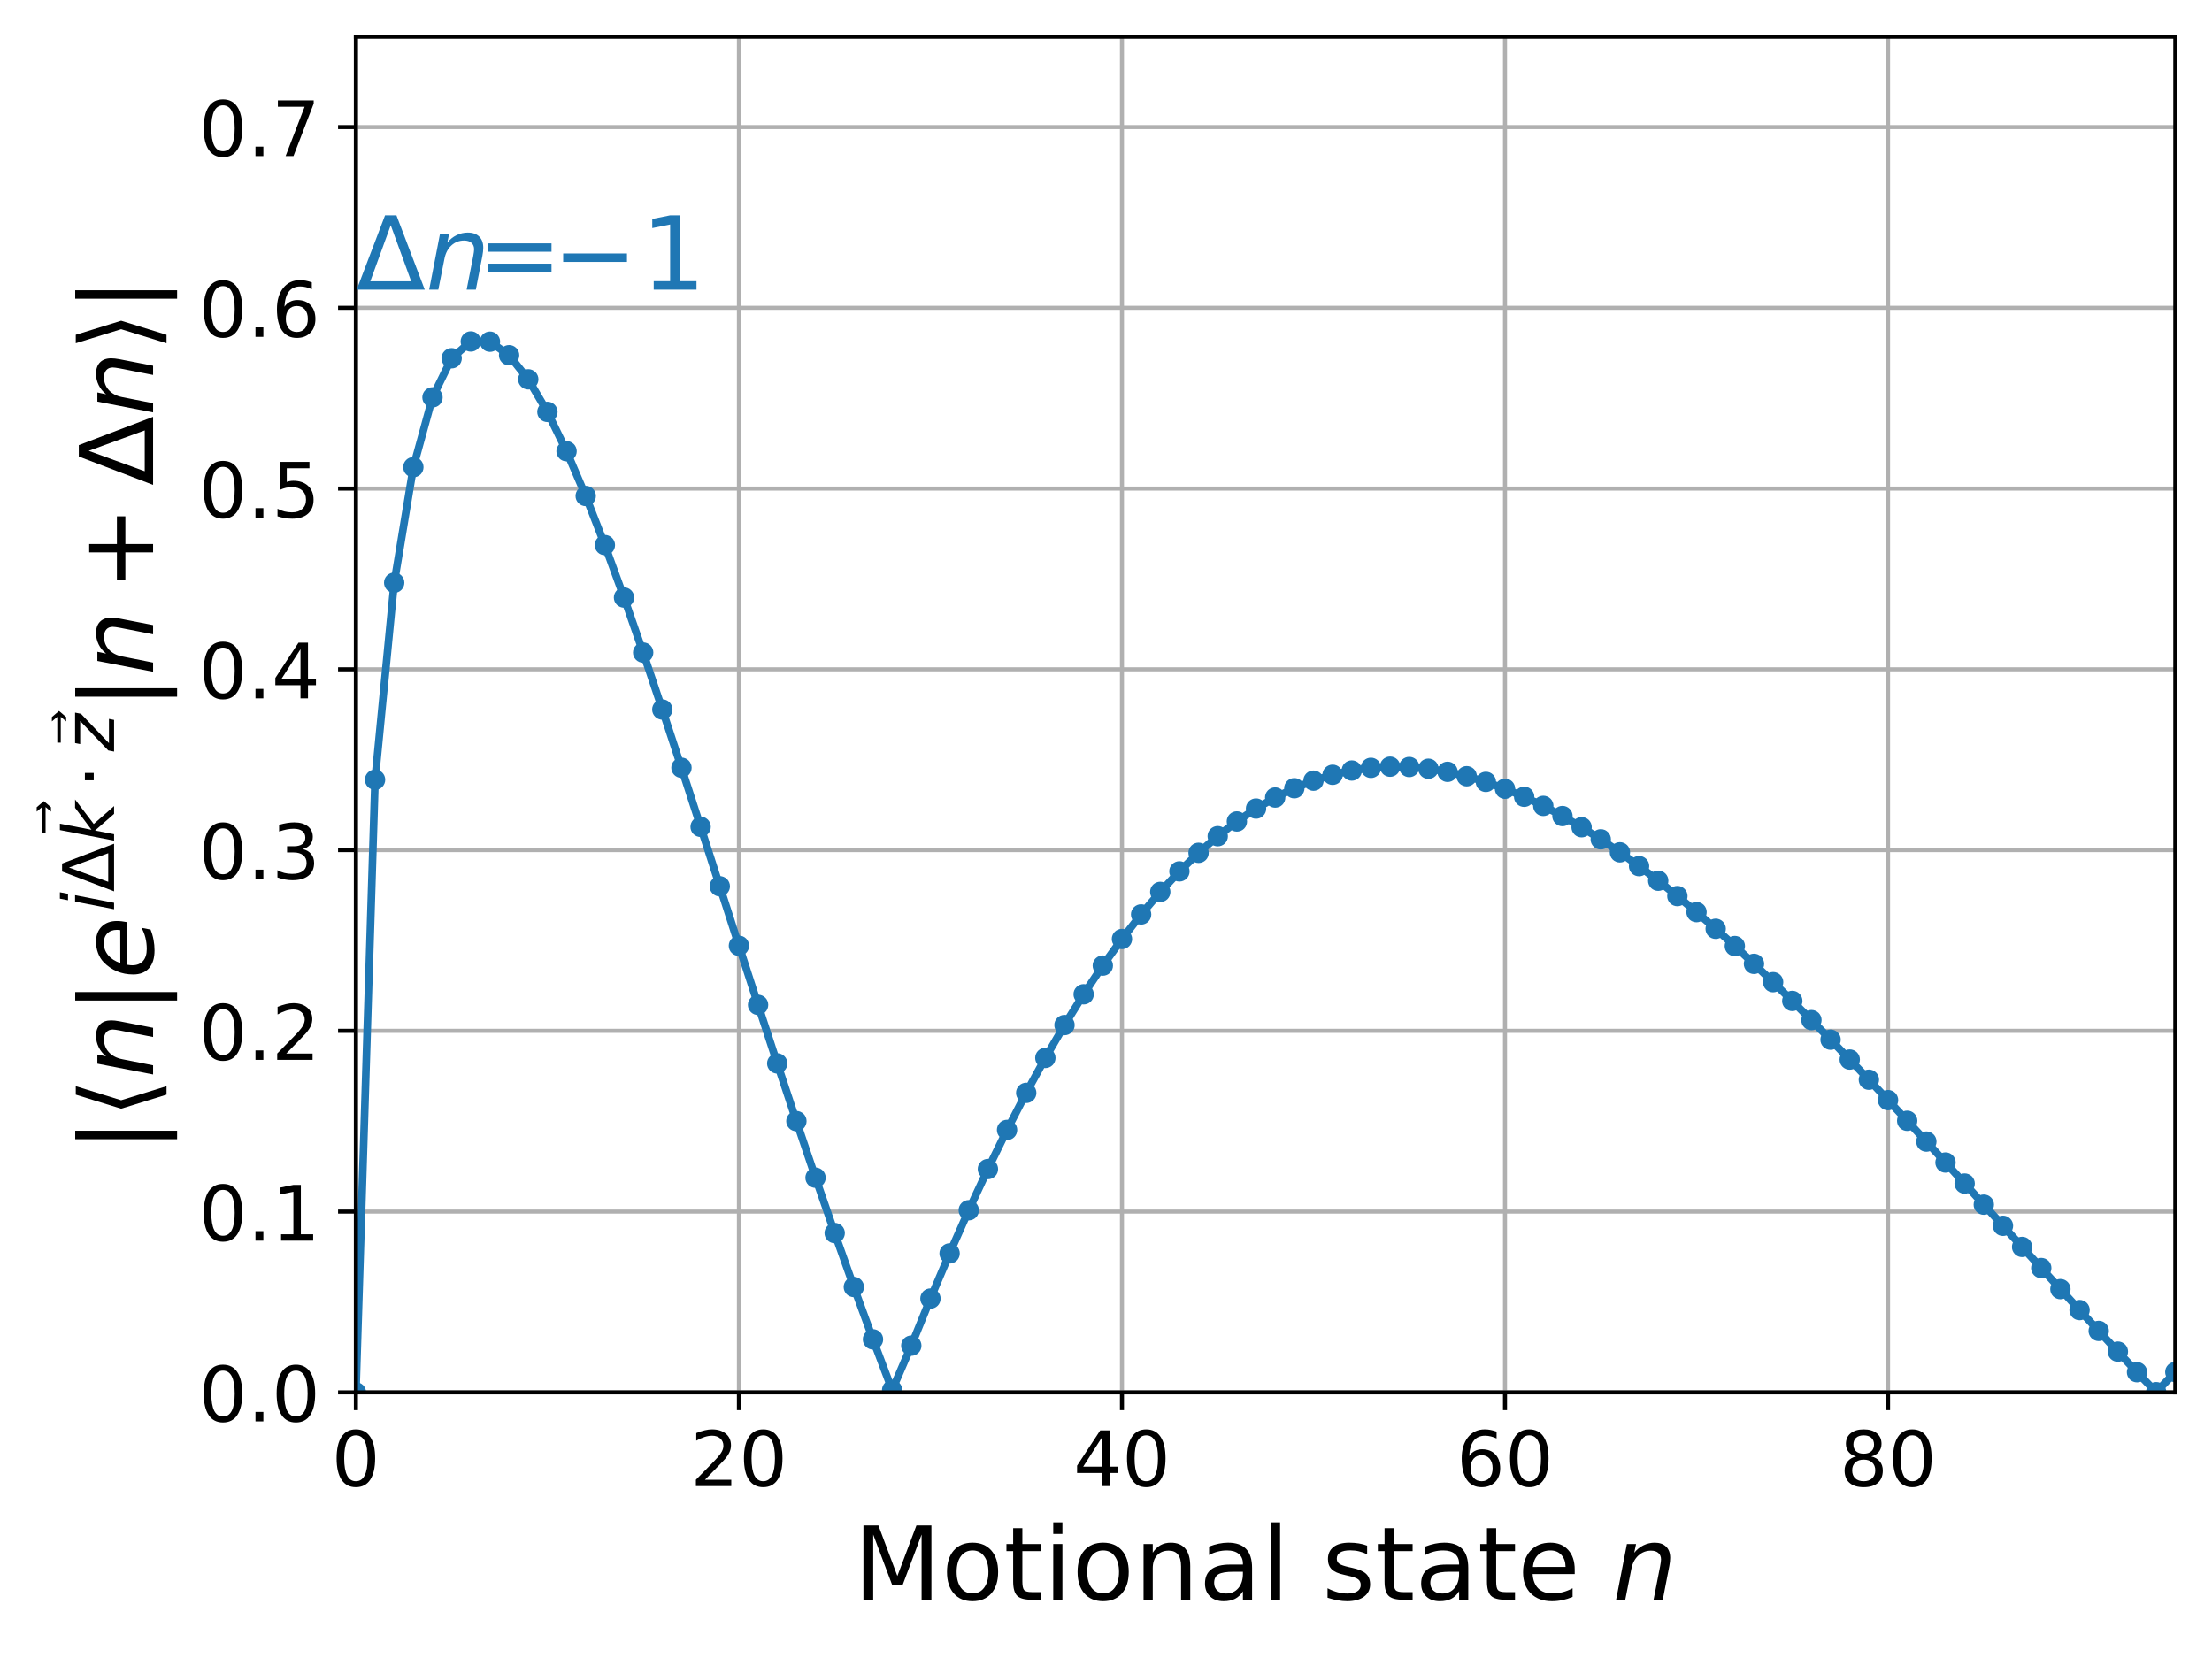 <?xml version="1.0" encoding="utf-8" standalone="no"?>
<!DOCTYPE svg PUBLIC "-//W3C//DTD SVG 1.1//EN"
  "http://www.w3.org/Graphics/SVG/1.1/DTD/svg11.dtd">
<!-- Created with matplotlib (https://matplotlib.org/) -->
<svg height="325.385pt" version="1.1" viewBox="0 0 434.175 325.385" width="434.175pt" xmlns="http://www.w3.org/2000/svg" xmlns:xlink="http://www.w3.org/1999/xlink">
 <defs>
  <style type="text/css">
*{stroke-linecap:butt;stroke-linejoin:round;}
  </style>
 </defs>
 <g id="figure_1">
  <g id="patch_1">
   <path d="M 0 325.385 
L 434.175 325.385 
L 434.175 0 
L 0 0 
z
" style="fill:none;"/>
  </g>
  <g id="axes_1">
   <g id="patch_2">
    <path d="M 69.855 273.312 
L 426.975 273.312 
L 426.975 7.2 
L 69.855 7.2 
z
" style="fill:none;"/>
   </g>
   <g id="matplotlib.axis_1">
    <g id="xtick_1">
     <g id="line2d_1">
      <path clip-path="url(#pfb33872a22)" d="M 69.855 273.312 
L 69.855 7.2 
" style="fill:none;stroke:#b0b0b0;stroke-linecap:square;stroke-width:0.8;"/>
     </g>
     <g id="line2d_2">
      <defs>
       <path d="M 0 0 
L 0 3.5 
" id="m005f0a59be" style="stroke:#000000;stroke-width:0.8;"/>
      </defs>
      <g>
       <use style="stroke:#000000;stroke-width:0.8;" x="69.855" xlink:href="#m005f0a59be" y="273.312"/>
      </g>
     </g>
     <g id="text_1">
      <!-- 0 -->
      <defs>
       <path d="M 31.781 66.406 
Q 24.172 66.406 20.328 58.906 
Q 16.5 51.422 16.5 36.375 
Q 16.5 21.391 20.328 13.891 
Q 24.172 6.391 31.781 6.391 
Q 39.453 6.391 43.281 13.891 
Q 47.125 21.391 47.125 36.375 
Q 47.125 51.422 43.281 58.906 
Q 39.453 66.406 31.781 66.406 
z
M 31.781 74.219 
Q 44.047 74.219 50.516 64.516 
Q 56.984 54.828 56.984 36.375 
Q 56.984 17.969 50.516 8.266 
Q 44.047 -1.422 31.781 -1.422 
Q 19.531 -1.422 13.062 8.266 
Q 6.594 17.969 6.594 36.375 
Q 6.594 54.828 13.062 64.516 
Q 19.531 74.219 31.781 74.219 
z
" id="DejaVuSans-48"/>
      </defs>
      <g transform="translate(65.083 291.71)scale(0.15 -0.15)">
       <use xlink:href="#DejaVuSans-48"/>
      </g>
     </g>
    </g>
    <g id="xtick_2">
     <g id="line2d_3">
      <path clip-path="url(#pfb33872a22)" d="M 145.038 273.312 
L 145.038 7.2 
" style="fill:none;stroke:#b0b0b0;stroke-linecap:square;stroke-width:0.8;"/>
     </g>
     <g id="line2d_4">
      <g>
       <use style="stroke:#000000;stroke-width:0.8;" x="145.038" xlink:href="#m005f0a59be" y="273.312"/>
      </g>
     </g>
     <g id="text_2">
      <!-- 20 -->
      <defs>
       <path d="M 19.188 8.297 
L 53.609 8.297 
L 53.609 0 
L 7.328 0 
L 7.328 8.297 
Q 12.938 14.109 22.625 23.891 
Q 32.328 33.688 34.812 36.531 
Q 39.547 41.844 41.422 45.531 
Q 43.312 49.219 43.312 52.781 
Q 43.312 58.594 39.234 62.25 
Q 35.156 65.922 28.609 65.922 
Q 23.969 65.922 18.812 64.312 
Q 13.672 62.703 7.812 59.422 
L 7.812 69.391 
Q 13.766 71.781 18.938 73 
Q 24.125 74.219 28.422 74.219 
Q 39.75 74.219 46.484 68.547 
Q 53.219 62.891 53.219 53.422 
Q 53.219 48.922 51.531 44.891 
Q 49.859 40.875 45.406 35.406 
Q 44.188 33.984 37.641 27.219 
Q 31.109 20.453 19.188 8.297 
z
" id="DejaVuSans-50"/>
      </defs>
      <g transform="translate(135.494 291.71)scale(0.15 -0.15)">
       <use xlink:href="#DejaVuSans-50"/>
       <use x="63.623" xlink:href="#DejaVuSans-48"/>
      </g>
     </g>
    </g>
    <g id="xtick_3">
     <g id="line2d_5">
      <path clip-path="url(#pfb33872a22)" d="M 220.221 273.312 
L 220.221 7.2 
" style="fill:none;stroke:#b0b0b0;stroke-linecap:square;stroke-width:0.8;"/>
     </g>
     <g id="line2d_6">
      <g>
       <use style="stroke:#000000;stroke-width:0.8;" x="220.221" xlink:href="#m005f0a59be" y="273.312"/>
      </g>
     </g>
     <g id="text_3">
      <!-- 40 -->
      <defs>
       <path d="M 37.797 64.312 
L 12.891 25.391 
L 37.797 25.391 
z
M 35.203 72.906 
L 47.609 72.906 
L 47.609 25.391 
L 58.016 25.391 
L 58.016 17.188 
L 47.609 17.188 
L 47.609 0 
L 37.797 0 
L 37.797 17.188 
L 4.891 17.188 
L 4.891 26.703 
z
" id="DejaVuSans-52"/>
      </defs>
      <g transform="translate(210.677 291.71)scale(0.15 -0.15)">
       <use xlink:href="#DejaVuSans-52"/>
       <use x="63.623" xlink:href="#DejaVuSans-48"/>
      </g>
     </g>
    </g>
    <g id="xtick_4">
     <g id="line2d_7">
      <path clip-path="url(#pfb33872a22)" d="M 295.404 273.312 
L 295.404 7.2 
" style="fill:none;stroke:#b0b0b0;stroke-linecap:square;stroke-width:0.8;"/>
     </g>
     <g id="line2d_8">
      <g>
       <use style="stroke:#000000;stroke-width:0.8;" x="295.404" xlink:href="#m005f0a59be" y="273.312"/>
      </g>
     </g>
     <g id="text_4">
      <!-- 60 -->
      <defs>
       <path d="M 33.016 40.375 
Q 26.375 40.375 22.484 35.828 
Q 18.609 31.297 18.609 23.391 
Q 18.609 15.531 22.484 10.953 
Q 26.375 6.391 33.016 6.391 
Q 39.656 6.391 43.531 10.953 
Q 47.406 15.531 47.406 23.391 
Q 47.406 31.297 43.531 35.828 
Q 39.656 40.375 33.016 40.375 
z
M 52.594 71.297 
L 52.594 62.312 
Q 48.875 64.062 45.094 64.984 
Q 41.312 65.922 37.594 65.922 
Q 27.828 65.922 22.672 59.328 
Q 17.531 52.734 16.797 39.406 
Q 19.672 43.656 24.016 45.922 
Q 28.375 48.188 33.594 48.188 
Q 44.578 48.188 50.953 41.516 
Q 57.328 34.859 57.328 23.391 
Q 57.328 12.156 50.688 5.359 
Q 44.047 -1.422 33.016 -1.422 
Q 20.359 -1.422 13.672 8.266 
Q 6.984 17.969 6.984 36.375 
Q 6.984 53.656 15.188 63.938 
Q 23.391 74.219 37.203 74.219 
Q 40.922 74.219 44.703 73.484 
Q 48.484 72.75 52.594 71.297 
z
" id="DejaVuSans-54"/>
      </defs>
      <g transform="translate(285.86 291.71)scale(0.15 -0.15)">
       <use xlink:href="#DejaVuSans-54"/>
       <use x="63.623" xlink:href="#DejaVuSans-48"/>
      </g>
     </g>
    </g>
    <g id="xtick_5">
     <g id="line2d_9">
      <path clip-path="url(#pfb33872a22)" d="M 370.587 273.312 
L 370.587 7.2 
" style="fill:none;stroke:#b0b0b0;stroke-linecap:square;stroke-width:0.8;"/>
     </g>
     <g id="line2d_10">
      <g>
       <use style="stroke:#000000;stroke-width:0.8;" x="370.587" xlink:href="#m005f0a59be" y="273.312"/>
      </g>
     </g>
     <g id="text_5">
      <!-- 80 -->
      <defs>
       <path d="M 31.781 34.625 
Q 24.75 34.625 20.719 30.859 
Q 16.703 27.094 16.703 20.516 
Q 16.703 13.922 20.719 10.156 
Q 24.75 6.391 31.781 6.391 
Q 38.812 6.391 42.859 10.172 
Q 46.922 13.969 46.922 20.516 
Q 46.922 27.094 42.891 30.859 
Q 38.875 34.625 31.781 34.625 
z
M 21.922 38.812 
Q 15.578 40.375 12.031 44.719 
Q 8.5 49.078 8.5 55.328 
Q 8.5 64.062 14.719 69.141 
Q 20.953 74.219 31.781 74.219 
Q 42.672 74.219 48.875 69.141 
Q 55.078 64.062 55.078 55.328 
Q 55.078 49.078 51.531 44.719 
Q 48 40.375 41.703 38.812 
Q 48.828 37.156 52.797 32.312 
Q 56.781 27.484 56.781 20.516 
Q 56.781 9.906 50.312 4.234 
Q 43.844 -1.422 31.781 -1.422 
Q 19.734 -1.422 13.25 4.234 
Q 6.781 9.906 6.781 20.516 
Q 6.781 27.484 10.781 32.312 
Q 14.797 37.156 21.922 38.812 
z
M 18.312 54.391 
Q 18.312 48.734 21.844 45.562 
Q 25.391 42.391 31.781 42.391 
Q 38.141 42.391 41.719 45.562 
Q 45.312 48.734 45.312 54.391 
Q 45.312 60.062 41.719 63.234 
Q 38.141 66.406 31.781 66.406 
Q 25.391 66.406 21.844 63.234 
Q 18.312 60.062 18.312 54.391 
z
" id="DejaVuSans-56"/>
      </defs>
      <g transform="translate(361.044 291.71)scale(0.15 -0.15)">
       <use xlink:href="#DejaVuSans-56"/>
       <use x="63.623" xlink:href="#DejaVuSans-48"/>
      </g>
     </g>
    </g>
    <g id="text_6">
     <!-- Motional state $n$ -->
     <defs>
      <path d="M 9.812 72.906 
L 24.516 72.906 
L 43.109 23.297 
L 61.812 72.906 
L 76.516 72.906 
L 76.516 0 
L 66.891 0 
L 66.891 64.016 
L 48.094 14.016 
L 38.188 14.016 
L 19.391 64.016 
L 19.391 0 
L 9.812 0 
z
" id="DejaVuSans-77"/>
      <path d="M 30.609 48.391 
Q 23.391 48.391 19.188 42.75 
Q 14.984 37.109 14.984 27.297 
Q 14.984 17.484 19.156 11.844 
Q 23.344 6.203 30.609 6.203 
Q 37.797 6.203 41.984 11.859 
Q 46.188 17.531 46.188 27.297 
Q 46.188 37.016 41.984 42.703 
Q 37.797 48.391 30.609 48.391 
z
M 30.609 56 
Q 42.328 56 49.016 48.375 
Q 55.719 40.766 55.719 27.297 
Q 55.719 13.875 49.016 6.219 
Q 42.328 -1.422 30.609 -1.422 
Q 18.844 -1.422 12.172 6.219 
Q 5.516 13.875 5.516 27.297 
Q 5.516 40.766 12.172 48.375 
Q 18.844 56 30.609 56 
z
" id="DejaVuSans-111"/>
      <path d="M 18.312 70.219 
L 18.312 54.688 
L 36.812 54.688 
L 36.812 47.703 
L 18.312 47.703 
L 18.312 18.016 
Q 18.312 11.328 20.141 9.422 
Q 21.969 7.516 27.594 7.516 
L 36.812 7.516 
L 36.812 0 
L 27.594 0 
Q 17.188 0 13.234 3.875 
Q 9.281 7.766 9.281 18.016 
L 9.281 47.703 
L 2.688 47.703 
L 2.688 54.688 
L 9.281 54.688 
L 9.281 70.219 
z
" id="DejaVuSans-116"/>
      <path d="M 9.422 54.688 
L 18.406 54.688 
L 18.406 0 
L 9.422 0 
z
M 9.422 75.984 
L 18.406 75.984 
L 18.406 64.594 
L 9.422 64.594 
z
" id="DejaVuSans-105"/>
      <path d="M 54.891 33.016 
L 54.891 0 
L 45.906 0 
L 45.906 32.719 
Q 45.906 40.484 42.875 44.328 
Q 39.844 48.188 33.797 48.188 
Q 26.516 48.188 22.312 43.547 
Q 18.109 38.922 18.109 30.906 
L 18.109 0 
L 9.078 0 
L 9.078 54.688 
L 18.109 54.688 
L 18.109 46.188 
Q 21.344 51.125 25.703 53.562 
Q 30.078 56 35.797 56 
Q 45.219 56 50.047 50.172 
Q 54.891 44.344 54.891 33.016 
z
" id="DejaVuSans-110"/>
      <path d="M 34.281 27.484 
Q 23.391 27.484 19.188 25 
Q 14.984 22.516 14.984 16.5 
Q 14.984 11.719 18.141 8.906 
Q 21.297 6.109 26.703 6.109 
Q 34.188 6.109 38.703 11.406 
Q 43.219 16.703 43.219 25.484 
L 43.219 27.484 
z
M 52.203 31.203 
L 52.203 0 
L 43.219 0 
L 43.219 8.297 
Q 40.141 3.328 35.547 0.953 
Q 30.953 -1.422 24.312 -1.422 
Q 15.922 -1.422 10.953 3.297 
Q 6 8.016 6 15.922 
Q 6 25.141 12.172 29.828 
Q 18.359 34.516 30.609 34.516 
L 43.219 34.516 
L 43.219 35.406 
Q 43.219 41.609 39.141 45 
Q 35.062 48.391 27.688 48.391 
Q 23 48.391 18.547 47.266 
Q 14.109 46.141 10.016 43.891 
L 10.016 52.203 
Q 14.938 54.109 19.578 55.047 
Q 24.219 56 28.609 56 
Q 40.484 56 46.344 49.844 
Q 52.203 43.703 52.203 31.203 
z
" id="DejaVuSans-97"/>
      <path d="M 9.422 75.984 
L 18.406 75.984 
L 18.406 0 
L 9.422 0 
z
" id="DejaVuSans-108"/>
      <path id="DejaVuSans-32"/>
      <path d="M 44.281 53.078 
L 44.281 44.578 
Q 40.484 46.531 36.375 47.5 
Q 32.281 48.484 27.875 48.484 
Q 21.188 48.484 17.844 46.438 
Q 14.5 44.391 14.5 40.281 
Q 14.5 37.156 16.891 35.375 
Q 19.281 33.594 26.516 31.984 
L 29.594 31.297 
Q 39.156 29.25 43.188 25.516 
Q 47.219 21.781 47.219 15.094 
Q 47.219 7.469 41.188 3.016 
Q 35.156 -1.422 24.609 -1.422 
Q 20.219 -1.422 15.453 -0.562 
Q 10.688 0.297 5.422 2 
L 5.422 11.281 
Q 10.406 8.688 15.234 7.391 
Q 20.062 6.109 24.812 6.109 
Q 31.156 6.109 34.562 8.281 
Q 37.984 10.453 37.984 14.406 
Q 37.984 18.062 35.516 20.016 
Q 33.062 21.969 24.703 23.781 
L 21.578 24.516 
Q 13.234 26.266 9.516 29.906 
Q 5.812 33.547 5.812 39.891 
Q 5.812 47.609 11.281 51.797 
Q 16.75 56 26.812 56 
Q 31.781 56 36.172 55.266 
Q 40.578 54.547 44.281 53.078 
z
" id="DejaVuSans-115"/>
      <path d="M 56.203 29.594 
L 56.203 25.203 
L 14.891 25.203 
Q 15.484 15.922 20.484 11.062 
Q 25.484 6.203 34.422 6.203 
Q 39.594 6.203 44.453 7.469 
Q 49.312 8.734 54.109 11.281 
L 54.109 2.781 
Q 49.266 0.734 44.188 -0.344 
Q 39.109 -1.422 33.891 -1.422 
Q 20.797 -1.422 13.156 6.188 
Q 5.516 13.812 5.516 26.812 
Q 5.516 40.234 12.766 48.109 
Q 20.016 56 32.328 56 
Q 43.359 56 49.781 48.891 
Q 56.203 41.797 56.203 29.594 
z
M 47.219 32.234 
Q 47.125 39.594 43.094 43.984 
Q 39.062 48.391 32.422 48.391 
Q 24.906 48.391 20.391 44.141 
Q 15.875 39.891 15.188 32.172 
z
" id="DejaVuSans-101"/>
      <path d="M 55.719 33.016 
L 49.312 0 
L 40.281 0 
L 46.688 32.672 
Q 47.125 34.969 47.359 36.719 
Q 47.609 38.484 47.609 39.5 
Q 47.609 43.609 45.016 45.891 
Q 42.438 48.188 37.797 48.188 
Q 30.562 48.188 25.344 43.375 
Q 20.125 38.578 18.5 30.328 
L 12.5 0 
L 3.516 0 
L 14.109 54.688 
L 23.094 54.688 
L 21.297 46.094 
Q 25.047 50.828 30.312 53.406 
Q 35.594 56 41.406 56 
Q 48.641 56 52.609 52.094 
Q 56.594 48.188 56.594 41.109 
Q 56.594 39.359 56.375 37.359 
Q 56.156 35.359 55.719 33.016 
z
" id="DejaVuSans-Oblique-110"/>
     </defs>
     <g transform="translate(167.515 314.026)scale(0.2 -0.2)">
      <use transform="translate(0 0.016)" xlink:href="#DejaVuSans-77"/>
      <use transform="translate(86.279 0.016)" xlink:href="#DejaVuSans-111"/>
      <use transform="translate(147.461 0.016)" xlink:href="#DejaVuSans-116"/>
      <use transform="translate(186.67 0.016)" xlink:href="#DejaVuSans-105"/>
      <use transform="translate(214.453 0.016)" xlink:href="#DejaVuSans-111"/>
      <use transform="translate(275.635 0.016)" xlink:href="#DejaVuSans-110"/>
      <use transform="translate(339.014 0.016)" xlink:href="#DejaVuSans-97"/>
      <use transform="translate(400.293 0.016)" xlink:href="#DejaVuSans-108"/>
      <use transform="translate(428.076 0.016)" xlink:href="#DejaVuSans-32"/>
      <use transform="translate(459.863 0.016)" xlink:href="#DejaVuSans-115"/>
      <use transform="translate(511.963 0.016)" xlink:href="#DejaVuSans-116"/>
      <use transform="translate(551.172 0.016)" xlink:href="#DejaVuSans-97"/>
      <use transform="translate(612.451 0.016)" xlink:href="#DejaVuSans-116"/>
      <use transform="translate(651.66 0.016)" xlink:href="#DejaVuSans-101"/>
      <use transform="translate(713.184 0.016)" xlink:href="#DejaVuSans-32"/>
      <use transform="translate(744.971 0.016)" xlink:href="#DejaVuSans-Oblique-110"/>
     </g>
    </g>
   </g>
   <g id="matplotlib.axis_2">
    <g id="ytick_1">
     <g id="line2d_11">
      <path clip-path="url(#pfb33872a22)" d="M 69.855 273.312 
L 426.975 273.312 
" style="fill:none;stroke:#b0b0b0;stroke-linecap:square;stroke-width:0.8;"/>
     </g>
     <g id="line2d_12">
      <defs>
       <path d="M 0 0 
L -3.5 0 
" id="mc3ce260a5b" style="stroke:#000000;stroke-width:0.8;"/>
      </defs>
      <g>
       <use style="stroke:#000000;stroke-width:0.8;" x="69.855" xlink:href="#mc3ce260a5b" y="273.312"/>
      </g>
     </g>
     <g id="text_7">
      <!-- 0.0 -->
      <defs>
       <path d="M 10.688 12.406 
L 21 12.406 
L 21 0 
L 10.688 0 
z
" id="DejaVuSans-46"/>
      </defs>
      <g transform="translate(39 279.011)scale(0.15 -0.15)">
       <use xlink:href="#DejaVuSans-48"/>
       <use x="63.623" xlink:href="#DejaVuSans-46"/>
       <use x="95.41" xlink:href="#DejaVuSans-48"/>
      </g>
     </g>
    </g>
    <g id="ytick_2">
     <g id="line2d_13">
      <path clip-path="url(#pfb33872a22)" d="M 69.855 237.83 
L 426.975 237.83 
" style="fill:none;stroke:#b0b0b0;stroke-linecap:square;stroke-width:0.8;"/>
     </g>
     <g id="line2d_14">
      <g>
       <use style="stroke:#000000;stroke-width:0.8;" x="69.855" xlink:href="#mc3ce260a5b" y="237.83"/>
      </g>
     </g>
     <g id="text_8">
      <!-- 0.1 -->
      <defs>
       <path d="M 12.406 8.297 
L 28.516 8.297 
L 28.516 63.922 
L 10.984 60.406 
L 10.984 69.391 
L 28.422 72.906 
L 38.281 72.906 
L 38.281 8.297 
L 54.391 8.297 
L 54.391 0 
L 12.406 0 
z
" id="DejaVuSans-49"/>
      </defs>
      <g transform="translate(39 243.529)scale(0.15 -0.15)">
       <use xlink:href="#DejaVuSans-48"/>
       <use x="63.623" xlink:href="#DejaVuSans-46"/>
       <use x="95.41" xlink:href="#DejaVuSans-49"/>
      </g>
     </g>
    </g>
    <g id="ytick_3">
     <g id="line2d_15">
      <path clip-path="url(#pfb33872a22)" d="M 69.855 202.349 
L 426.975 202.349 
" style="fill:none;stroke:#b0b0b0;stroke-linecap:square;stroke-width:0.8;"/>
     </g>
     <g id="line2d_16">
      <g>
       <use style="stroke:#000000;stroke-width:0.8;" x="69.855" xlink:href="#mc3ce260a5b" y="202.349"/>
      </g>
     </g>
     <g id="text_9">
      <!-- 0.2 -->
      <g transform="translate(39 208.048)scale(0.15 -0.15)">
       <use xlink:href="#DejaVuSans-48"/>
       <use x="63.623" xlink:href="#DejaVuSans-46"/>
       <use x="95.41" xlink:href="#DejaVuSans-50"/>
      </g>
     </g>
    </g>
    <g id="ytick_4">
     <g id="line2d_17">
      <path clip-path="url(#pfb33872a22)" d="M 69.855 166.867 
L 426.975 166.867 
" style="fill:none;stroke:#b0b0b0;stroke-linecap:square;stroke-width:0.8;"/>
     </g>
     <g id="line2d_18">
      <g>
       <use style="stroke:#000000;stroke-width:0.8;" x="69.855" xlink:href="#mc3ce260a5b" y="166.867"/>
      </g>
     </g>
     <g id="text_10">
      <!-- 0.3 -->
      <defs>
       <path d="M 40.578 39.312 
Q 47.656 37.797 51.625 33 
Q 55.609 28.219 55.609 21.188 
Q 55.609 10.406 48.188 4.484 
Q 40.766 -1.422 27.094 -1.422 
Q 22.516 -1.422 17.656 -0.516 
Q 12.797 0.391 7.625 2.203 
L 7.625 11.719 
Q 11.719 9.328 16.594 8.109 
Q 21.484 6.891 26.812 6.891 
Q 36.078 6.891 40.938 10.547 
Q 45.797 14.203 45.797 21.188 
Q 45.797 27.641 41.281 31.266 
Q 36.766 34.906 28.719 34.906 
L 20.219 34.906 
L 20.219 43.016 
L 29.109 43.016 
Q 36.375 43.016 40.234 45.922 
Q 44.094 48.828 44.094 54.297 
Q 44.094 59.906 40.109 62.906 
Q 36.141 65.922 28.719 65.922 
Q 24.656 65.922 20.016 65.031 
Q 15.375 64.156 9.812 62.312 
L 9.812 71.094 
Q 15.438 72.656 20.344 73.438 
Q 25.25 74.219 29.594 74.219 
Q 40.828 74.219 47.359 69.109 
Q 53.906 64.016 53.906 55.328 
Q 53.906 49.266 50.438 45.094 
Q 46.969 40.922 40.578 39.312 
z
" id="DejaVuSans-51"/>
      </defs>
      <g transform="translate(39 172.566)scale(0.15 -0.15)">
       <use xlink:href="#DejaVuSans-48"/>
       <use x="63.623" xlink:href="#DejaVuSans-46"/>
       <use x="95.41" xlink:href="#DejaVuSans-51"/>
      </g>
     </g>
    </g>
    <g id="ytick_5">
     <g id="line2d_19">
      <path clip-path="url(#pfb33872a22)" d="M 69.855 131.386 
L 426.975 131.386 
" style="fill:none;stroke:#b0b0b0;stroke-linecap:square;stroke-width:0.8;"/>
     </g>
     <g id="line2d_20">
      <g>
       <use style="stroke:#000000;stroke-width:0.8;" x="69.855" xlink:href="#mc3ce260a5b" y="131.386"/>
      </g>
     </g>
     <g id="text_11">
      <!-- 0.4 -->
      <g transform="translate(39 137.084)scale(0.15 -0.15)">
       <use xlink:href="#DejaVuSans-48"/>
       <use x="63.623" xlink:href="#DejaVuSans-46"/>
       <use x="95.41" xlink:href="#DejaVuSans-52"/>
      </g>
     </g>
    </g>
    <g id="ytick_6">
     <g id="line2d_21">
      <path clip-path="url(#pfb33872a22)" d="M 69.855 95.904 
L 426.975 95.904 
" style="fill:none;stroke:#b0b0b0;stroke-linecap:square;stroke-width:0.8;"/>
     </g>
     <g id="line2d_22">
      <g>
       <use style="stroke:#000000;stroke-width:0.8;" x="69.855" xlink:href="#mc3ce260a5b" y="95.904"/>
      </g>
     </g>
     <g id="text_12">
      <!-- 0.5 -->
      <defs>
       <path d="M 10.797 72.906 
L 49.516 72.906 
L 49.516 64.594 
L 19.828 64.594 
L 19.828 46.734 
Q 21.969 47.469 24.109 47.828 
Q 26.266 48.188 28.422 48.188 
Q 40.625 48.188 47.75 41.5 
Q 54.891 34.812 54.891 23.391 
Q 54.891 11.625 47.562 5.094 
Q 40.234 -1.422 26.906 -1.422 
Q 22.312 -1.422 17.547 -0.641 
Q 12.797 0.141 7.719 1.703 
L 7.719 11.625 
Q 12.109 9.234 16.797 8.062 
Q 21.484 6.891 26.703 6.891 
Q 35.156 6.891 40.078 11.328 
Q 45.016 15.766 45.016 23.391 
Q 45.016 31 40.078 35.438 
Q 35.156 39.891 26.703 39.891 
Q 22.75 39.891 18.812 39.016 
Q 14.891 38.141 10.797 36.281 
z
" id="DejaVuSans-53"/>
      </defs>
      <g transform="translate(39 101.603)scale(0.15 -0.15)">
       <use xlink:href="#DejaVuSans-48"/>
       <use x="63.623" xlink:href="#DejaVuSans-46"/>
       <use x="95.41" xlink:href="#DejaVuSans-53"/>
      </g>
     </g>
    </g>
    <g id="ytick_7">
     <g id="line2d_23">
      <path clip-path="url(#pfb33872a22)" d="M 69.855 60.422 
L 426.975 60.422 
" style="fill:none;stroke:#b0b0b0;stroke-linecap:square;stroke-width:0.8;"/>
     </g>
     <g id="line2d_24">
      <g>
       <use style="stroke:#000000;stroke-width:0.8;" x="69.855" xlink:href="#mc3ce260a5b" y="60.422"/>
      </g>
     </g>
     <g id="text_13">
      <!-- 0.6 -->
      <g transform="translate(39 66.121)scale(0.15 -0.15)">
       <use xlink:href="#DejaVuSans-48"/>
       <use x="63.623" xlink:href="#DejaVuSans-46"/>
       <use x="95.41" xlink:href="#DejaVuSans-54"/>
      </g>
     </g>
    </g>
    <g id="ytick_8">
     <g id="line2d_25">
      <path clip-path="url(#pfb33872a22)" d="M 69.855 24.941 
L 426.975 24.941 
" style="fill:none;stroke:#b0b0b0;stroke-linecap:square;stroke-width:0.8;"/>
     </g>
     <g id="line2d_26">
      <g>
       <use style="stroke:#000000;stroke-width:0.8;" x="69.855" xlink:href="#mc3ce260a5b" y="24.941"/>
      </g>
     </g>
     <g id="text_14">
      <!-- 0.7 -->
      <defs>
       <path d="M 8.203 72.906 
L 55.078 72.906 
L 55.078 68.703 
L 28.609 0 
L 18.312 0 
L 43.219 64.594 
L 8.203 64.594 
z
" id="DejaVuSans-55"/>
      </defs>
      <g transform="translate(39 30.64)scale(0.15 -0.15)">
       <use xlink:href="#DejaVuSans-48"/>
       <use x="63.623" xlink:href="#DejaVuSans-46"/>
       <use x="95.41" xlink:href="#DejaVuSans-55"/>
      </g>
     </g>
    </g>
    <g id="text_15">
     <!-- $|\langle n |e^{i\Delta\vec k\cdot\vec z}| n + \Delta n \rangle|$ -->
     <defs>
      <path d="M 21 76.422 
L 21 -23.578 
L 12.703 -23.578 
L 12.703 76.422 
z
" id="DejaVuSans-124"/>
      <path d="M 8.938 31.344 
L 22.703 75.875 
L 31 75.875 
L 17.234 31.344 
L 31 -13.188 
L 22.703 -13.188 
z
" id="DejaVuSans-10216"/>
      <path d="M 48.094 32.234 
Q 48.25 33.016 48.312 33.844 
Q 48.391 34.672 48.391 35.5 
Q 48.391 41.453 44.891 44.922 
Q 41.406 48.391 35.406 48.391 
Q 28.719 48.391 23.578 44.156 
Q 18.453 39.938 15.828 32.172 
z
M 55.906 25.203 
L 14.109 25.203 
Q 13.812 23.344 13.719 22.266 
Q 13.625 21.188 13.625 20.406 
Q 13.625 13.625 17.797 9.906 
Q 21.969 6.203 29.594 6.203 
Q 35.453 6.203 40.672 7.516 
Q 45.906 8.844 50.391 11.375 
L 48.688 2.484 
Q 43.844 0.531 38.688 -0.438 
Q 33.547 -1.422 28.219 -1.422 
Q 16.844 -1.422 10.719 4.016 
Q 4.594 9.469 4.594 19.484 
Q 4.594 28.031 7.641 35.375 
Q 10.688 42.719 16.609 48.484 
Q 20.406 52.094 25.656 54.047 
Q 30.906 56 36.812 56 
Q 46.094 56 51.578 50.438 
Q 57.078 44.875 57.078 35.5 
Q 57.078 33.25 56.781 30.688 
Q 56.5 28.125 55.906 25.203 
z
" id="DejaVuSans-Oblique-101"/>
      <path d="M 18.312 75.984 
L 27.297 75.984 
L 25.094 64.594 
L 16.109 64.594 
z
M 14.203 54.688 
L 23.188 54.688 
L 12.5 0 
L 3.516 0 
z
" id="DejaVuSans-Oblique-105"/>
      <path d="M 34.188 63.188 
L 14.156 8.203 
L 54.25 8.203 
z
M 0.781 0 
L 28.609 72.906 
L 39.797 72.906 
L 67.578 0 
z
" id="DejaVuSans-916"/>
      <path d="M -47.016 63.531 
L -47.016 68.406 
L -10.844 68.406 
L -17.281 75.984 
L -11.141 75.984 
L -2.594 65.969 
L -11.141 55.953 
L -17.281 55.953 
L -10.844 63.531 
z
" id="DejaVuSans-8407"/>
      <path d="M 18.312 75.984 
L 27.297 75.984 
L 18.703 31.688 
L 49.516 54.688 
L 61.188 54.688 
L 26.812 28.516 
L 51.906 0 
L 41.016 0 
L 17.672 26.703 
L 12.5 0 
L 3.516 0 
z
" id="DejaVuSans-Oblique-107"/>
      <path d="M 10.688 40.922 
L 21 40.922 
L 21 28.516 
L 10.688 28.516 
z
" id="DejaVuSans-8901"/>
      <path d="M 11.625 54.688 
L 54.297 54.688 
L 52.688 46.484 
L 11.531 7.172 
L 45.516 7.172 
L 44.094 0 
L -0.297 0 
L 1.312 8.203 
L 42.484 47.516 
L 10.203 47.516 
z
" id="DejaVuSans-Oblique-122"/>
      <path d="M 46 62.703 
L 46 35.5 
L 73.188 35.5 
L 73.188 27.203 
L 46 27.203 
L 46 0 
L 37.797 0 
L 37.797 27.203 
L 10.594 27.203 
L 10.594 35.5 
L 37.797 35.5 
L 37.797 62.703 
z
" id="DejaVuSans-43"/>
      <path d="M 30.078 31.344 
L 16.312 -13.188 
L 8.016 -13.188 
L 21.781 31.344 
L 8.016 75.875 
L 16.312 75.875 
z
" id="DejaVuSans-10217"/>
     </defs>
     <g transform="translate(30.2 226.156)rotate(-90)scale(0.2 -0.2)">
      <use transform="translate(0 0.758)" xlink:href="#DejaVuSans-124"/>
      <use transform="translate(33.691 0.758)" xlink:href="#DejaVuSans-10216"/>
      <use transform="translate(72.705 0.758)" xlink:href="#DejaVuSans-Oblique-110"/>
      <use transform="translate(136.084 0.758)" xlink:href="#DejaVuSans-124"/>
      <use transform="translate(169.775 0.758)" xlink:href="#DejaVuSans-Oblique-101"/>
      <use transform="translate(235.949 39.039)scale(0.7)" xlink:href="#DejaVuSans-Oblique-105"/>
      <use transform="translate(255.397 39.039)scale(0.7)" xlink:href="#DejaVuSans-916"/>
      <use transform="translate(346.294 61.806)scale(0.7)" xlink:href="#DejaVuSans-8407"/>
      <use transform="translate(303.283 39.039)scale(0.7)" xlink:href="#DejaVuSans-Oblique-107"/>
      <use transform="translate(357.458 39.039)scale(0.7)" xlink:href="#DejaVuSans-8901"/>
      <use transform="translate(434.819 46.898)scale(0.7)" xlink:href="#DejaVuSans-8407"/>
      <use transform="translate(393.346 39.039)scale(0.7)" xlink:href="#DejaVuSans-Oblique-122"/>
      <use transform="translate(434.285 0.758)" xlink:href="#DejaVuSans-124"/>
      <use transform="translate(467.977 0.758)" xlink:href="#DejaVuSans-Oblique-110"/>
      <use transform="translate(550.838 0.758)" xlink:href="#DejaVuSans-43"/>
      <use transform="translate(654.109 0.758)" xlink:href="#DejaVuSans-916"/>
      <use transform="translate(722.518 0.758)" xlink:href="#DejaVuSans-Oblique-110"/>
      <use transform="translate(785.897 0.758)" xlink:href="#DejaVuSans-10217"/>
      <use transform="translate(824.91 0.758)" xlink:href="#DejaVuSans-124"/>
     </g>
    </g>
   </g>
   <g id="line2d_27">
    <path clip-path="url(#pfb33872a22)" d="M 69.855 273.312 
L 73.614 153.061 
L 77.373 114.384 
L 81.132 91.706 
L 84.891 78.004 
L 88.65 70.323 
L 92.41 67.028 
L 96.169 67.072 
L 99.928 69.729 
L 103.687 74.459 
L 107.446 80.85 
L 111.205 88.573 
L 114.965 97.362 
L 118.724 106.997 
L 122.483 117.294 
L 126.242 128.097 
L 130.001 139.273 
L 133.76 150.708 
L 137.52 162.304 
L 141.279 173.975 
L 145.038 185.646 
L 148.797 197.255 
L 152.556 208.745 
L 156.315 220.067 
L 160.074 231.179 
L 163.834 242.044 
L 167.593 252.632 
L 171.352 262.914 
L 175.111 272.869 
L 178.87 264.148 
L 182.629 254.905 
L 186.389 246.039 
L 190.148 237.56 
L 193.907 229.479 
L 197.666 221.799 
L 201.425 214.528 
L 205.184 207.665 
L 208.944 201.214 
L 212.703 195.174 
L 216.462 189.543 
L 220.221 184.319 
L 223.98 179.498 
L 227.739 175.075 
L 231.498 171.045 
L 235.258 167.402 
L 239.017 164.139 
L 242.776 161.248 
L 246.535 158.722 
L 250.294 156.553 
L 254.053 154.73 
L 257.813 153.246 
L 261.572 152.091 
L 265.331 151.255 
L 269.09 150.728 
L 272.849 150.5 
L 276.608 150.561 
L 280.368 150.9 
L 284.127 151.508 
L 287.886 152.372 
L 291.645 153.484 
L 295.404 154.833 
L 299.163 156.407 
L 302.922 158.196 
L 306.682 160.191 
L 310.441 162.381 
L 314.2 164.755 
L 317.959 167.303 
L 321.718 170.016 
L 325.477 172.884 
L 329.237 175.896 
L 332.996 179.043 
L 336.755 182.315 
L 340.514 185.705 
L 344.273 189.201 
L 348.032 192.796 
L 351.792 196.48 
L 355.551 200.245 
L 359.31 204.084 
L 363.069 207.986 
L 366.828 211.945 
L 370.587 215.953 
L 374.346 220.003 
L 378.106 224.086 
L 381.865 228.196 
L 385.624 232.326 
L 389.383 236.469 
L 393.142 240.619 
L 396.901 244.769 
L 400.661 248.913 
L 404.42 253.047 
L 408.179 257.162 
L 411.938 261.256 
L 415.697 265.321 
L 419.456 269.354 
L 423.216 273.276 
L 426.975 269.323 
" style="fill:none;stroke:#1f77b4;stroke-linecap:square;stroke-width:1.5;"/>
    <defs>
     <path d="M 0 1.5 
C 0.398 1.5 0.779 1.342 1.061 1.061 
C 1.342 0.779 1.5 0.398 1.5 0 
C 1.5 -0.398 1.342 -0.779 1.061 -1.061 
C 0.779 -1.342 0.398 -1.5 0 -1.5 
C -0.398 -1.5 -0.779 -1.342 -1.061 -1.061 
C -1.342 -0.779 -1.5 -0.398 -1.5 0 
C -1.5 0.398 -1.342 0.779 -1.061 1.061 
C -0.779 1.342 -0.398 1.5 0 1.5 
z
" id="mb8bc26594a" style="stroke:#1f77b4;"/>
    </defs>
    <g clip-path="url(#pfb33872a22)">
     <use style="fill:#1f77b4;stroke:#1f77b4;" x="69.855" xlink:href="#mb8bc26594a" y="273.312"/>
     <use style="fill:#1f77b4;stroke:#1f77b4;" x="73.614" xlink:href="#mb8bc26594a" y="153.061"/>
     <use style="fill:#1f77b4;stroke:#1f77b4;" x="77.373" xlink:href="#mb8bc26594a" y="114.384"/>
     <use style="fill:#1f77b4;stroke:#1f77b4;" x="81.132" xlink:href="#mb8bc26594a" y="91.706"/>
     <use style="fill:#1f77b4;stroke:#1f77b4;" x="84.891" xlink:href="#mb8bc26594a" y="78.004"/>
     <use style="fill:#1f77b4;stroke:#1f77b4;" x="88.65" xlink:href="#mb8bc26594a" y="70.323"/>
     <use style="fill:#1f77b4;stroke:#1f77b4;" x="92.41" xlink:href="#mb8bc26594a" y="67.028"/>
     <use style="fill:#1f77b4;stroke:#1f77b4;" x="96.169" xlink:href="#mb8bc26594a" y="67.072"/>
     <use style="fill:#1f77b4;stroke:#1f77b4;" x="99.928" xlink:href="#mb8bc26594a" y="69.729"/>
     <use style="fill:#1f77b4;stroke:#1f77b4;" x="103.687" xlink:href="#mb8bc26594a" y="74.459"/>
     <use style="fill:#1f77b4;stroke:#1f77b4;" x="107.446" xlink:href="#mb8bc26594a" y="80.85"/>
     <use style="fill:#1f77b4;stroke:#1f77b4;" x="111.205" xlink:href="#mb8bc26594a" y="88.573"/>
     <use style="fill:#1f77b4;stroke:#1f77b4;" x="114.965" xlink:href="#mb8bc26594a" y="97.362"/>
     <use style="fill:#1f77b4;stroke:#1f77b4;" x="118.724" xlink:href="#mb8bc26594a" y="106.997"/>
     <use style="fill:#1f77b4;stroke:#1f77b4;" x="122.483" xlink:href="#mb8bc26594a" y="117.294"/>
     <use style="fill:#1f77b4;stroke:#1f77b4;" x="126.242" xlink:href="#mb8bc26594a" y="128.097"/>
     <use style="fill:#1f77b4;stroke:#1f77b4;" x="130.001" xlink:href="#mb8bc26594a" y="139.273"/>
     <use style="fill:#1f77b4;stroke:#1f77b4;" x="133.76" xlink:href="#mb8bc26594a" y="150.708"/>
     <use style="fill:#1f77b4;stroke:#1f77b4;" x="137.52" xlink:href="#mb8bc26594a" y="162.304"/>
     <use style="fill:#1f77b4;stroke:#1f77b4;" x="141.279" xlink:href="#mb8bc26594a" y="173.975"/>
     <use style="fill:#1f77b4;stroke:#1f77b4;" x="145.038" xlink:href="#mb8bc26594a" y="185.646"/>
     <use style="fill:#1f77b4;stroke:#1f77b4;" x="148.797" xlink:href="#mb8bc26594a" y="197.255"/>
     <use style="fill:#1f77b4;stroke:#1f77b4;" x="152.556" xlink:href="#mb8bc26594a" y="208.745"/>
     <use style="fill:#1f77b4;stroke:#1f77b4;" x="156.315" xlink:href="#mb8bc26594a" y="220.067"/>
     <use style="fill:#1f77b4;stroke:#1f77b4;" x="160.074" xlink:href="#mb8bc26594a" y="231.179"/>
     <use style="fill:#1f77b4;stroke:#1f77b4;" x="163.834" xlink:href="#mb8bc26594a" y="242.044"/>
     <use style="fill:#1f77b4;stroke:#1f77b4;" x="167.593" xlink:href="#mb8bc26594a" y="252.632"/>
     <use style="fill:#1f77b4;stroke:#1f77b4;" x="171.352" xlink:href="#mb8bc26594a" y="262.914"/>
     <use style="fill:#1f77b4;stroke:#1f77b4;" x="175.111" xlink:href="#mb8bc26594a" y="272.869"/>
     <use style="fill:#1f77b4;stroke:#1f77b4;" x="178.87" xlink:href="#mb8bc26594a" y="264.148"/>
     <use style="fill:#1f77b4;stroke:#1f77b4;" x="182.629" xlink:href="#mb8bc26594a" y="254.905"/>
     <use style="fill:#1f77b4;stroke:#1f77b4;" x="186.389" xlink:href="#mb8bc26594a" y="246.039"/>
     <use style="fill:#1f77b4;stroke:#1f77b4;" x="190.148" xlink:href="#mb8bc26594a" y="237.56"/>
     <use style="fill:#1f77b4;stroke:#1f77b4;" x="193.907" xlink:href="#mb8bc26594a" y="229.479"/>
     <use style="fill:#1f77b4;stroke:#1f77b4;" x="197.666" xlink:href="#mb8bc26594a" y="221.799"/>
     <use style="fill:#1f77b4;stroke:#1f77b4;" x="201.425" xlink:href="#mb8bc26594a" y="214.528"/>
     <use style="fill:#1f77b4;stroke:#1f77b4;" x="205.184" xlink:href="#mb8bc26594a" y="207.665"/>
     <use style="fill:#1f77b4;stroke:#1f77b4;" x="208.944" xlink:href="#mb8bc26594a" y="201.214"/>
     <use style="fill:#1f77b4;stroke:#1f77b4;" x="212.703" xlink:href="#mb8bc26594a" y="195.174"/>
     <use style="fill:#1f77b4;stroke:#1f77b4;" x="216.462" xlink:href="#mb8bc26594a" y="189.543"/>
     <use style="fill:#1f77b4;stroke:#1f77b4;" x="220.221" xlink:href="#mb8bc26594a" y="184.319"/>
     <use style="fill:#1f77b4;stroke:#1f77b4;" x="223.98" xlink:href="#mb8bc26594a" y="179.498"/>
     <use style="fill:#1f77b4;stroke:#1f77b4;" x="227.739" xlink:href="#mb8bc26594a" y="175.075"/>
     <use style="fill:#1f77b4;stroke:#1f77b4;" x="231.498" xlink:href="#mb8bc26594a" y="171.045"/>
     <use style="fill:#1f77b4;stroke:#1f77b4;" x="235.258" xlink:href="#mb8bc26594a" y="167.402"/>
     <use style="fill:#1f77b4;stroke:#1f77b4;" x="239.017" xlink:href="#mb8bc26594a" y="164.139"/>
     <use style="fill:#1f77b4;stroke:#1f77b4;" x="242.776" xlink:href="#mb8bc26594a" y="161.248"/>
     <use style="fill:#1f77b4;stroke:#1f77b4;" x="246.535" xlink:href="#mb8bc26594a" y="158.722"/>
     <use style="fill:#1f77b4;stroke:#1f77b4;" x="250.294" xlink:href="#mb8bc26594a" y="156.553"/>
     <use style="fill:#1f77b4;stroke:#1f77b4;" x="254.053" xlink:href="#mb8bc26594a" y="154.73"/>
     <use style="fill:#1f77b4;stroke:#1f77b4;" x="257.813" xlink:href="#mb8bc26594a" y="153.246"/>
     <use style="fill:#1f77b4;stroke:#1f77b4;" x="261.572" xlink:href="#mb8bc26594a" y="152.091"/>
     <use style="fill:#1f77b4;stroke:#1f77b4;" x="265.331" xlink:href="#mb8bc26594a" y="151.255"/>
     <use style="fill:#1f77b4;stroke:#1f77b4;" x="269.09" xlink:href="#mb8bc26594a" y="150.728"/>
     <use style="fill:#1f77b4;stroke:#1f77b4;" x="272.849" xlink:href="#mb8bc26594a" y="150.5"/>
     <use style="fill:#1f77b4;stroke:#1f77b4;" x="276.608" xlink:href="#mb8bc26594a" y="150.561"/>
     <use style="fill:#1f77b4;stroke:#1f77b4;" x="280.368" xlink:href="#mb8bc26594a" y="150.9"/>
     <use style="fill:#1f77b4;stroke:#1f77b4;" x="284.127" xlink:href="#mb8bc26594a" y="151.508"/>
     <use style="fill:#1f77b4;stroke:#1f77b4;" x="287.886" xlink:href="#mb8bc26594a" y="152.372"/>
     <use style="fill:#1f77b4;stroke:#1f77b4;" x="291.645" xlink:href="#mb8bc26594a" y="153.484"/>
     <use style="fill:#1f77b4;stroke:#1f77b4;" x="295.404" xlink:href="#mb8bc26594a" y="154.833"/>
     <use style="fill:#1f77b4;stroke:#1f77b4;" x="299.163" xlink:href="#mb8bc26594a" y="156.407"/>
     <use style="fill:#1f77b4;stroke:#1f77b4;" x="302.922" xlink:href="#mb8bc26594a" y="158.196"/>
     <use style="fill:#1f77b4;stroke:#1f77b4;" x="306.682" xlink:href="#mb8bc26594a" y="160.191"/>
     <use style="fill:#1f77b4;stroke:#1f77b4;" x="310.441" xlink:href="#mb8bc26594a" y="162.381"/>
     <use style="fill:#1f77b4;stroke:#1f77b4;" x="314.2" xlink:href="#mb8bc26594a" y="164.755"/>
     <use style="fill:#1f77b4;stroke:#1f77b4;" x="317.959" xlink:href="#mb8bc26594a" y="167.303"/>
     <use style="fill:#1f77b4;stroke:#1f77b4;" x="321.718" xlink:href="#mb8bc26594a" y="170.016"/>
     <use style="fill:#1f77b4;stroke:#1f77b4;" x="325.477" xlink:href="#mb8bc26594a" y="172.884"/>
     <use style="fill:#1f77b4;stroke:#1f77b4;" x="329.237" xlink:href="#mb8bc26594a" y="175.896"/>
     <use style="fill:#1f77b4;stroke:#1f77b4;" x="332.996" xlink:href="#mb8bc26594a" y="179.043"/>
     <use style="fill:#1f77b4;stroke:#1f77b4;" x="336.755" xlink:href="#mb8bc26594a" y="182.315"/>
     <use style="fill:#1f77b4;stroke:#1f77b4;" x="340.514" xlink:href="#mb8bc26594a" y="185.705"/>
     <use style="fill:#1f77b4;stroke:#1f77b4;" x="344.273" xlink:href="#mb8bc26594a" y="189.201"/>
     <use style="fill:#1f77b4;stroke:#1f77b4;" x="348.032" xlink:href="#mb8bc26594a" y="192.796"/>
     <use style="fill:#1f77b4;stroke:#1f77b4;" x="351.792" xlink:href="#mb8bc26594a" y="196.48"/>
     <use style="fill:#1f77b4;stroke:#1f77b4;" x="355.551" xlink:href="#mb8bc26594a" y="200.245"/>
     <use style="fill:#1f77b4;stroke:#1f77b4;" x="359.31" xlink:href="#mb8bc26594a" y="204.084"/>
     <use style="fill:#1f77b4;stroke:#1f77b4;" x="363.069" xlink:href="#mb8bc26594a" y="207.986"/>
     <use style="fill:#1f77b4;stroke:#1f77b4;" x="366.828" xlink:href="#mb8bc26594a" y="211.945"/>
     <use style="fill:#1f77b4;stroke:#1f77b4;" x="370.587" xlink:href="#mb8bc26594a" y="215.953"/>
     <use style="fill:#1f77b4;stroke:#1f77b4;" x="374.346" xlink:href="#mb8bc26594a" y="220.003"/>
     <use style="fill:#1f77b4;stroke:#1f77b4;" x="378.106" xlink:href="#mb8bc26594a" y="224.086"/>
     <use style="fill:#1f77b4;stroke:#1f77b4;" x="381.865" xlink:href="#mb8bc26594a" y="228.196"/>
     <use style="fill:#1f77b4;stroke:#1f77b4;" x="385.624" xlink:href="#mb8bc26594a" y="232.326"/>
     <use style="fill:#1f77b4;stroke:#1f77b4;" x="389.383" xlink:href="#mb8bc26594a" y="236.469"/>
     <use style="fill:#1f77b4;stroke:#1f77b4;" x="393.142" xlink:href="#mb8bc26594a" y="240.619"/>
     <use style="fill:#1f77b4;stroke:#1f77b4;" x="396.901" xlink:href="#mb8bc26594a" y="244.769"/>
     <use style="fill:#1f77b4;stroke:#1f77b4;" x="400.661" xlink:href="#mb8bc26594a" y="248.913"/>
     <use style="fill:#1f77b4;stroke:#1f77b4;" x="404.42" xlink:href="#mb8bc26594a" y="253.047"/>
     <use style="fill:#1f77b4;stroke:#1f77b4;" x="408.179" xlink:href="#mb8bc26594a" y="257.162"/>
     <use style="fill:#1f77b4;stroke:#1f77b4;" x="411.938" xlink:href="#mb8bc26594a" y="261.256"/>
     <use style="fill:#1f77b4;stroke:#1f77b4;" x="415.697" xlink:href="#mb8bc26594a" y="265.321"/>
     <use style="fill:#1f77b4;stroke:#1f77b4;" x="419.456" xlink:href="#mb8bc26594a" y="269.354"/>
     <use style="fill:#1f77b4;stroke:#1f77b4;" x="423.216" xlink:href="#mb8bc26594a" y="273.276"/>
     <use style="fill:#1f77b4;stroke:#1f77b4;" x="426.975" xlink:href="#mb8bc26594a" y="269.323"/>
    </g>
   </g>
   <g id="patch_3">
    <path d="M 69.855 273.312 
L 69.855 7.2 
" style="fill:none;stroke:#000000;stroke-linecap:square;stroke-linejoin:miter;stroke-width:0.8;"/>
   </g>
   <g id="patch_4">
    <path d="M 426.975 273.312 
L 426.975 7.2 
" style="fill:none;stroke:#000000;stroke-linecap:square;stroke-linejoin:miter;stroke-width:0.8;"/>
   </g>
   <g id="patch_5">
    <path d="M 69.855 273.312 
L 426.975 273.312 
" style="fill:none;stroke:#000000;stroke-linecap:square;stroke-linejoin:miter;stroke-width:0.8;"/>
   </g>
   <g id="patch_6">
    <path d="M 69.855 7.2 
L 426.975 7.2 
" style="fill:none;stroke:#000000;stroke-linecap:square;stroke-linejoin:miter;stroke-width:0.8;"/>
   </g>
   <g id="text_16">
    <!-- $\Delta n\!\!=\!\!\!-\!1$ -->
    <defs>
     <path d="M 10.594 45.406 
L 73.188 45.406 
L 73.188 37.203 
L 10.594 37.203 
z
M 10.594 25.484 
L 73.188 25.484 
L 73.188 17.188 
L 10.594 17.188 
z
" id="DejaVuSans-61"/>
     <path d="M 10.594 35.5 
L 73.188 35.5 
L 73.188 27.203 
L 10.594 27.203 
z
" id="DejaVuSans-8722"/>
    </defs>
    <g style="fill:#1f77b4;" transform="translate(69.855 56.874)scale(0.2 -0.2)">
     <use transform="translate(0 0.094)" xlink:href="#DejaVuSans-916"/>
     <use transform="translate(68.408 0.094)" xlink:href="#DejaVuSans-Oblique-110"/>
     <use transform="translate(118.798 0.094)" xlink:href="#DejaVuSans-61"/>
     <use transform="translate(192.845 0.094)" xlink:href="#DejaVuSans-8722"/>
     <use transform="translate(279.881 0.094)" xlink:href="#DejaVuSans-49"/>
    </g>
   </g>
  </g>
 </g>
 <defs>
  <clipPath id="pfb33872a22">
   <rect height="266.112" width="357.12" x="69.855" y="7.2"/>
  </clipPath>
 </defs>
</svg>
